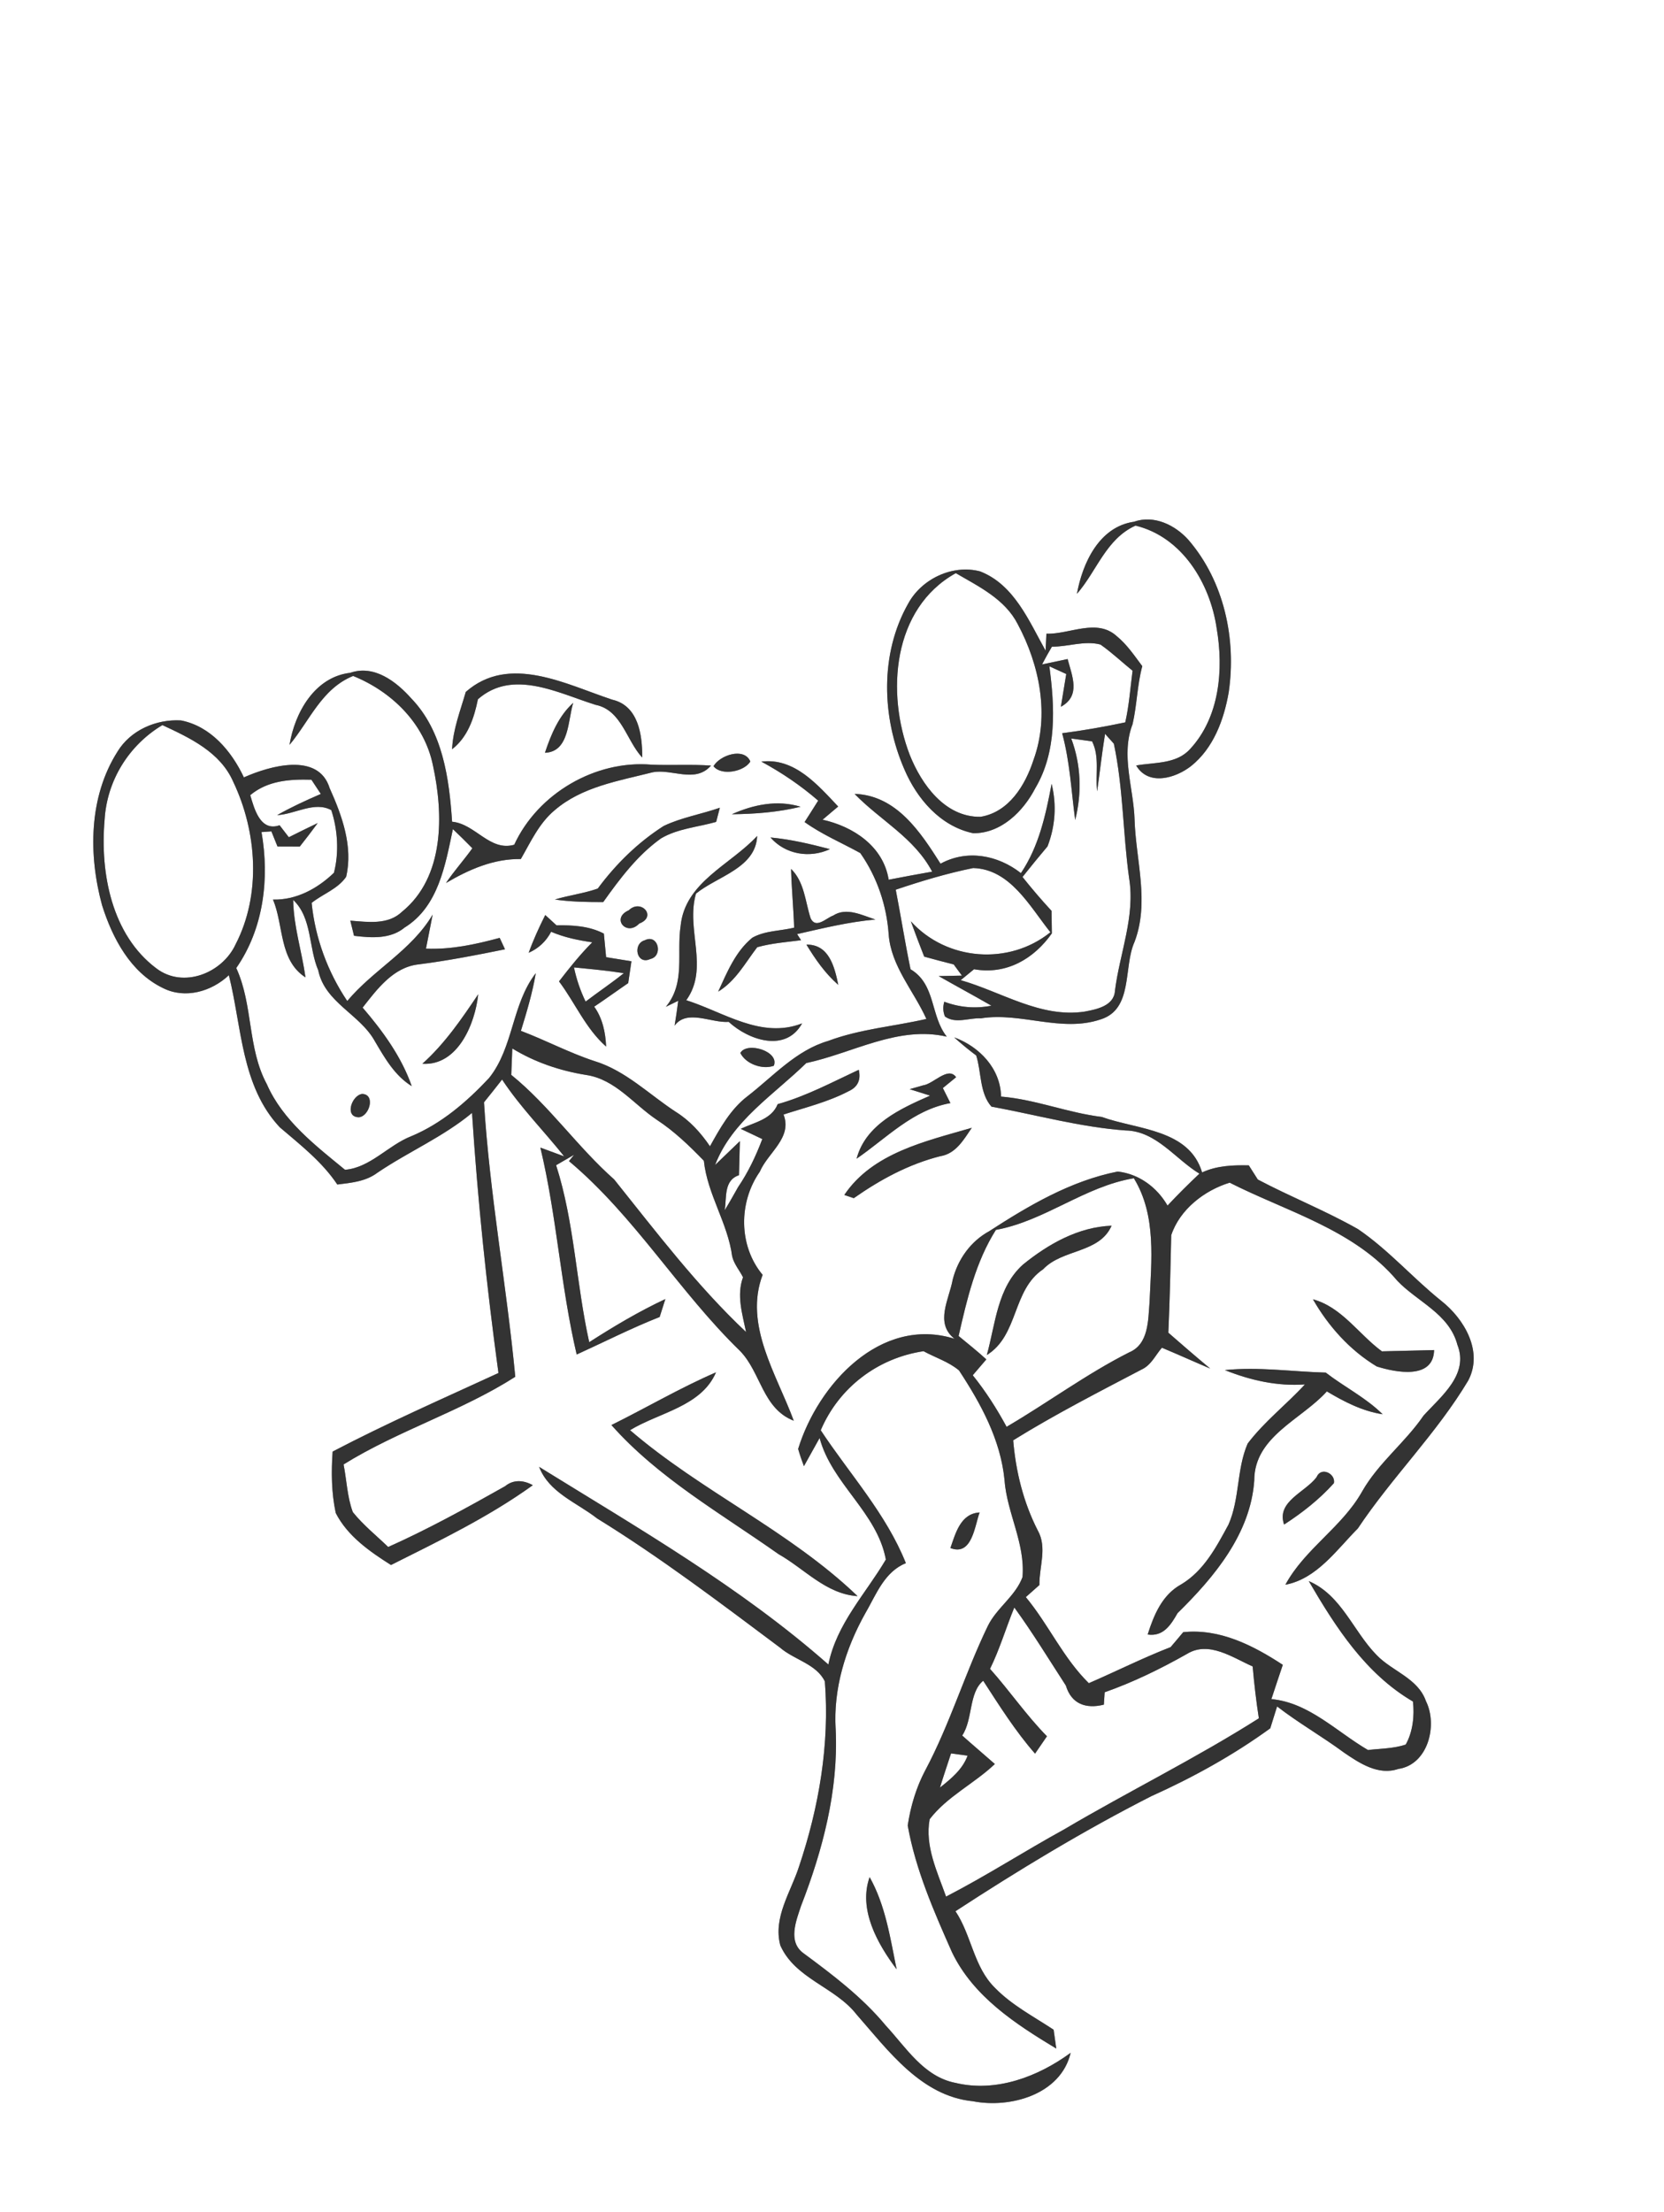 <svg width="276" height="275pt" viewBox="0 0 207 275" xmlns="http://www.w3.org/2000/svg">
  <rect x="0" y="0" width="207" height="275" fill="#808080" stroke="none"/>
  <g fill="#FFF">
    <path d="M0 0h207v275H0V0m141.07 64.86c-4.33.62-6.4 5.12-7.1 8.96 2.47-2.82 3.62-6.83 7.29-8.48 5.8 1.41 9.27 7.17 10.09 12.75.88 5.11.38 11.05-3.29 15.01-1.71 1.91-4.42 1.65-6.72 2.06 1.53 2.59 4.9 1.58 6.83.07 2.78-2.22 4.09-5.76 4.68-9.17.97-6.61-.57-13.78-4.99-18.92-1.66-1.87-4.3-3.16-6.79-2.28m-28.1 10.19c-3.53 6.23-3.28 14.11-.48 20.56 1.57 3.69 4.49 7.11 8.57 7.97 3.46.04 6.23-2.7 7.73-5.6 2.71-4.56 2.42-10.09 1.75-15.15l2.1.96c-.17 1.02-.5 3.06-.67 4.07 2.51-1.35 1.4-3.81.84-5.93-.8.17-2.39.5-3.18.67.39-.75.8-1.49 1.23-2.21 2 .02 4.07-.79 6.04-.26 1.41.99 2.65 2.17 3.99 3.25-.28 2.15-.43 4.31-.91 6.42-2.6.55-5.22 1.01-7.85 1.35.96 3.52 1.14 7.18 1.62 10.79.85-3.35.73-6.88-.49-10.13.65.08 1.94.26 2.59.35.97 1.91.39 4.15.63 6.21.34-2.38.6-4.77.99-7.14l1.09 1.22c1.17 5.49 1.13 11.17 1.9 16.72.78 4.74-1.17 9.32-1.76 13.98-.11 1.91-2.3 2.33-3.8 2.61-5.47.81-10.33-2.47-15.39-3.91.55-.45 1.1-.91 1.66-1.36 4.01.71 7.43-1.27 9.68-4.46l-.04-2.8a75.642 75.642 0 0 1-3.61-4.21c1.02-1.28 2.05-2.55 3.11-3.8.97-2.51 1.15-5.17.51-7.78-.73 3.86-1.58 7.78-3.82 11.1-2.88-2.25-6.7-2.97-10-1.17-2.49-3.93-5.48-8.5-10.69-8.68 3.16 3.27 7.43 5.45 9.65 9.67-1.81.31-3.61.66-5.41 1-.66-4.15-4.38-6.6-8.22-7.46.65-.55 1.29-1.1 1.94-1.64-2.56-2.69-5.43-6.09-9.56-5.58 2.52 1.36 4.9 2.97 7.07 4.85-.56.89-1.12 1.78-1.69 2.66 2.16 1.55 4.62 2.58 6.93 3.86 2.08 2.96 3.28 6.5 3.53 10.11.3 3.97 3.12 7.01 4.69 10.51-4.07.93-8.28 1.26-12.21 2.73-4.01 1.17-6.85 4.41-10.06 6.89-2.09 1.6-3.39 3.95-4.65 6.21-1.14-1.68-2.52-3.2-4.25-4.28-3.33-2.17-6.23-5.12-10.11-6.31-3.14-1.03-6.07-2.59-9.16-3.76.73-2.36 1.44-4.73 1.85-7.17-3 3.88-2.76 9.23-5.81 13.03-2.77 2.96-5.93 5.68-9.71 7.25-2.86 1.13-5.08 3.9-8.21 4.16-3.68-3.02-7.76-6.14-9.73-10.65-2.42-4.48-1.69-9.84-3.8-14.43 3.41-4.9 4.15-11.13 3.14-16.9.3-.02.92-.07 1.23-.09l.76 1.88c.92 0 1.84 0 2.77.01.76-.96 1.51-1.93 2.23-2.92-1.21.57-2.4 1.17-3.59 1.76-.29-.37-.86-1.12-1.15-1.49-2.46.87-3.19-2.24-3.65-3.74 2.16-1.81 4.91-2 7.61-1.92l1.17 1.77c-1.85.8-3.68 1.64-5.43 2.63 2.23-.11 4.65-1.76 6.73-.62.81 2.43.98 5.31.33 7.79-2.05 1.97-4.68 3.4-7.58 3.33 1.35 3.22.74 7.54 4.04 9.67-.45-3.23-1.48-6.35-1.53-9.63 2.37 2.23 1.9 5.91 3.12 8.75.82 4.02 5.2 5.46 7.05 8.83 1.23 2.08 2.46 4.26 4.58 5.57-1.28-3.66-3.61-6.85-6.11-9.76 1.8-2.29 3.8-5.01 6.93-5.37 3.63-.46 7.2-1.15 10.78-1.88-.16-.35-.49-1.06-.66-1.42-3 .81-6.04 1.47-9.17 1.34.21-1.06.63-3.17.83-4.23-2.64 4.47-7.36 6.84-10.62 10.74-2.44-3.62-4-7.87-4.43-12.2 1.39-1.11 3.26-1.73 4.29-3.24.88-3.76-.51-7.61-2.05-11.02-1.39-4.52-7.47-2.76-10.67-1.34-1.53-3.25-4.13-6.36-7.82-7.08-3.07-.18-6.28 1.2-7.91 3.89-3.57 5.62-3.62 12.83-1.91 19.09 1.29 4.09 3.54 8.34 7.56 10.28 2.75 1.4 6.05.45 8.21-1.59 1.62 6.41 1.52 13.78 6.34 18.91 2.56 2.19 5.26 4.28 7.15 7.11 1.71-.21 3.51-.37 4.94-1.43 3.87-2.63 8.21-4.47 11.82-7.47.7 10.81 1.82 21.6 3.29 32.33-6.9 3.18-13.89 6.24-20.63 9.77-.18 2.54-.15 5.14.39 7.64 1.46 2.86 4.21 4.78 6.87 6.46 6.04-3.03 12.14-5.96 17.64-9.92-1.13-.63-2.39-.74-3.44.12-4.76 2.68-9.55 5.33-14.55 7.56-1.48-1.43-3.11-2.73-4.4-4.34-.7-1.89-.76-3.95-1.15-5.92 6.81-4.23 14.64-6.6 21.36-10.9-1.08-11.4-3.19-22.69-3.89-34.12.76-.94 1.51-1.88 2.25-2.83 2.26 3.43 5.17 6.35 7.72 9.55-.74-.27-2.22-.82-2.96-1.09 2.04 8.47 2.52 17.23 4.52 25.72 3.44-1.56 6.81-3.28 10.32-4.66.18-.56.53-1.67.71-2.23-3.29 1.54-6.42 3.4-9.47 5.36-1.63-7.3-1.83-14.85-4.12-22 .74-.43 1.48-.86 2.23-1.29l-.63.78c8.19 6.87 13.66 16.2 21.28 23.6 2.6 2.66 2.8 7.17 6.68 8.67-2.1-5.72-6.23-11.9-3.87-18.13-3-3.6-3.01-9.02-.35-12.82 1.02-2.39 4.08-4.22 2.95-7.11 2.72-.88 5.54-1.56 8.08-2.89 1.15-.52 1.57-1.41 1.28-2.67-3.31 1.54-6.55 3.28-10.09 4.27-.75 1.91-2.94 2.27-4.59 3.07.67.31 2.01.95 2.68 1.27-.79 2.08-1.74 4.1-3 5.95-.55.97-1.09 1.94-1.68 2.9.27-1.57-.15-3.71 1.78-4.36.03-1.06.08-3.18.11-4.23-1.03.98-2.05 1.98-3.08 2.96 2.09-5.47 7.3-8.72 11.34-12.67 5.78-1.23 11.43-4.68 17.48-3.28-2.07-2.6-1.34-6.49-4.51-8.38-.68-3.28-1.2-6.6-1.84-9.89 3.15-1.06 6.37-2.03 9.63-2.69 4.62.13 7.05 4.79 9.61 7.98-5.16 4.16-12.92 3.55-17.36-1.36.53 1.47 1.09 2.94 1.66 4.39 1.22.34 2.44.66 3.67.97.25.35.77 1.04 1.02 1.39l-2.89.06c2.18 1.24 4.39 2.43 6.56 3.68-2.01.39-3.96.22-5.86-.49-.19.63-.16 1.24.08 1.83 1.32.95 3 .15 4.48.23 4.97-.79 9.97 1.78 14.87.14 4.1-1.27 2.82-6.49 4.23-9.63 1.89-4.95.17-10.14.01-15.21-.12-3.94-1.74-8-.25-11.86.55-2.38.57-4.85 1.21-7.22-.98-1.3-1.89-2.67-3.16-3.71-2.48-2.28-5.85-.24-8.77-.32-.02.52-.07 1.58-.1 2.1-2.07-3.68-3.9-8.2-8.15-9.85-3.42-.9-7.28.93-8.95 4.02m-69.4 8.59c-4.42.51-6.9 4.95-7.55 8.95 2.51-3 4-6.98 7.91-8.56 4.81 1.95 8.87 5.9 9.93 11.13 1.33 6.09 1.44 13.88-3.85 18.18-1.75 1.67-4.25 1.27-6.43 1.11.11.47.35 1.41.46 1.88 2.14.26 4.52.44 6.3-1.03 4.2-2.59 5.06-7.8 6-12.23.82.77 1.62 1.57 2.42 2.38-1.05 1.47-2.27 2.82-3.28 4.32 2.85-1.68 5.92-3.03 9.31-2.98 1.23-2.13 2.27-4.45 4.2-6.06 3.4-2.93 7.96-3.65 12.17-4.72 2.43-.49 5.31 1.42 7.29-.84-2.46-.17-4.93-.01-7.39-.11-6.99-.6-14.15 3.58-17.09 9.95-3.05.87-4.83-2.59-7.73-2.86-.36-5.38-1.16-11.26-5.07-15.32-1.87-2.1-4.63-4.23-7.6-3.19m14.37 2.38c-.67 2.34-1.59 4.65-1.7 7.12 1.95-1.51 2.74-3.88 3.21-6.21 4.34-3.82 9.99-.76 14.64.69 3.23.65 3.81 4.4 5.8 6.55.03-2.79-.47-6.44-3.72-7.19-5.74-1.89-12.82-5.73-18.23-.96m9.85 7.56c3.06-.12 2.84-4.07 3.52-6.21-1.82 1.65-2.76 3.94-3.52 6.21m20.97 1.67c.95 1.22 3.81.7 4.58-.59-.77-1.81-3.8-.78-4.58.59m-6.2 7.43c-3.2 2.04-5.95 4.74-8.2 7.78-1.73.61-3.58.83-5.33 1.36 1.99.29 4 .32 6.01.32 2.07-2.9 4.24-5.81 7.18-7.91 2.09-1.24 4.57-1.4 6.87-2.06.11-.44.34-1.32.46-1.76-2.31.81-4.78 1.21-6.99 2.27m8.49-1.46c2.87-.03 5.75-.25 8.54-.93-2.89-.88-5.86-.27-8.54.93m-6.38 13.88c-.52 3.43.63 7.1-1.84 10.06l1.54-.75a82.12 82.12 0 0 1-.45 3.09c1.54-2.09 4.57-.3 6.73-.47 2.49 2.29 7.1 3.85 9.13.19-5.08 1.97-9.72-1.39-14.41-2.88 2.9-4.03-.09-8.79 1.21-13.25 2.63-2.16 7.44-3.16 7.61-7.17-3.33 3.6-8.98 5.73-9.52 11.18m11.18-10.99c1.84 2.11 4.87 2.62 7.39 1.45-2.43-.64-4.89-1.22-7.39-1.45m2.56 3.91c.06 2.44.3 4.86.38 7.3-1.71.42-3.63.36-5.2 1.25-2.1 1.71-3.15 4.32-4.25 6.7 2.18-1.32 3.36-3.57 4.86-5.52 1.77-.5 3.63-.63 5.45-.87l-.49-.76c3.22-.73 6.43-1.52 9.74-1.81-1.66-.53-3.6-1.57-5.26-.49-.86.3-2.15 1.71-2.8.33-.68-2.09-.77-4.51-2.43-6.13m-20.19 5.14c-2.25.98-.27 3.31 1.3 1.65 2.27-.86.21-3.13-1.3-1.65m-12.45 5.28c1.24-.55 2.16-1.42 2.79-2.61 1.63.7 3.37 1.06 5.12 1.31-1.51 1.51-2.84 3.18-4.14 4.86 2 2.66 3.32 5.87 5.86 8.1-.08-1.76-.44-3.5-1.48-4.96 1.42-.95 2.81-1.96 4.23-2.93.13-.9.27-1.81.4-2.71l-3.15-.51-.28-2.93c-1.81-.95-3.89-1.06-5.89-1.03l-1.4-1.28c-.77 1.53-1.48 3.08-2.06 4.69m14.46-1.56c-1.58.43-1.04 3.13.66 2.34 1.64-.36 1-3.16-.66-2.34m20.09.55c1.11 1.82 2.34 3.59 3.96 5-.46-2.25-1.16-5.05-3.96-5m-47.78 14.81c4.41.28 6.56-4.96 6.95-8.64-2.07 3.08-4.17 6.15-6.95 8.64m66.16-3.28c.88.79 1.79 1.54 2.74 2.25.66 2.08.41 4.69 1.9 6.36 5.54 1.01 11.04 2.55 16.69 2.96 3.8.07 6.17 3.55 9.18 5.37-1.36 1.28-2.69 2.6-3.97 3.97-1.3-2.27-3.57-3.95-6.2-4.23-5.83 1.15-11.05 4.22-15.99 7.42-2.31 1.26-3.9 3.5-4.54 6.04-.44 2.42-2.26 5.4.24 7.33-9.19-2.88-16.99 5.66-19.46 13.69.21.73.45 1.44.72 2.14.49-.87 1.46-2.63 1.95-3.5 1.52 5.69 7.16 9.26 8.24 15.11-2.53 4.28-6.12 7.98-7.15 13.05-10.92-9.62-23.65-16.94-35.98-24.57 1.23 3.21 4.68 4.43 7.21 6.41 7.92 4.88 15.33 10.51 22.77 16.07 1.75 1.51 4.51 2.02 5.56 4.19.61 7.82-.73 15.64-3.22 23.04-1.02 3.16-3.24 6.31-2.32 9.77 1.85 4.17 6.82 5.17 9.49 8.6 3.95 4.49 8.03 10.14 14.47 10.78 4.65.91 10.94-.83 12.16-6.02-4.05 2.97-9.28 4.95-14.32 3.74-3.95-.76-6.15-4.4-8.69-7.14-2.91-3.51-6.56-6.27-10.2-8.96-2.01-1.43-.95-4.02-.33-5.9 2.71-6.97 4.66-14.4 4.31-21.93-.32-5.06 1.23-10.07 3.68-14.44 1.36-2.33 2.36-5.15 5.05-6.24-2.46-6.15-6.98-11.06-10.59-16.52 2.26-5.31 7.09-8.98 12.79-9.83 1.46.8 3.12 1.31 4.41 2.39 2.71 4.12 5.17 8.61 5.66 13.61.3 4.12 2.59 7.86 2.24 12.08-.88 2.38-3.22 3.83-4.32 6.09-2.84 5.87-4.7 12.16-7.77 17.92-1.13 2.13-1.83 4.48-2.19 6.87.98 5.5 3.25 10.66 5.5 15.74 2.64 5.51 7.91 8.94 12.98 11.99-.11-.78-.22-1.57-.33-2.34-2.48-1.64-5.18-3.04-7.27-5.18-2.67-2.59-2.93-6.55-4.94-9.55 7.9-5.15 15.98-10.04 24.38-14.31 5.18-2.33 10.18-5.09 14.78-8.43.21-.68.63-2.04.85-2.72 2.65 2.05 5.58 3.72 8.28 5.71 1.96 1.34 4.31 2.91 6.8 2.06 3.71-.54 4.92-5.45 3.44-8.42-.99-2.86-4.2-3.71-6.14-5.74-2.92-2.97-4.37-7.45-8.44-9.19 3.35 5.74 7.07 11.53 12.96 14.97.2 1.76-.01 3.77-.9 5.35-1.51.51-3.13.49-4.69.68-3.89-2.26-7.35-5.9-12.02-6.33.47-1.42.94-2.85 1.42-4.26-3.68-2.41-7.85-4.54-12.39-4.06-.39.47-1.17 1.4-1.57 1.86-3.45 1.34-6.77 3.01-10.17 4.48-3.2-3.14-5-7.28-7.84-10.7.42-.37 1.27-1.12 1.69-1.5-.03-2.26.99-4.67-.2-6.78-1.79-3.51-2.73-7.31-3.06-11.21 5.18-3.21 10.61-5.99 16.01-8.82 1.16-.54 1.69-1.77 2.49-2.69 2.01.84 4 1.74 6.01 2.59-1.76-1.46-3.49-2.96-5.21-4.46.18-4.04.27-8.09.36-12.12 1.07-3.2 4.11-5.56 7.27-6.53 7.14 3.62 15.5 5.84 20.84 12.18 2.52 2.65 6.47 4.11 7.49 7.98 1.46 3.7-2.04 6.4-4.22 8.81-2.3 3.36-5.62 5.87-7.65 9.45-2.5 4.42-7.1 7.09-9.53 11.56 3.9-.73 6.37-4.33 9.02-7 4.25-6.38 9.79-11.79 13.73-18.39 1.89-3.6-.49-7.64-3.36-9.9-3.55-2.85-6.57-6.34-10.35-8.91-4.03-2.29-8.38-4.01-12.47-6.17l-1.12-1.76c-1.98-.04-3.98.03-5.81.88-1.61-5.4-8.08-5.31-12.48-6.9-4.26-.52-8.26-2.18-12.53-2.53-.06-3.48-2.7-6.22-5.83-7.36m-26.6 1.94c.68 1.37 2.74 2.1 4.16 1.59.74-1.81-3.37-3.04-4.16-1.59m22.74 4.02l-1.68.48c.63.2 1.91.6 2.55.8-3.67 1.61-8.02 3.57-9.15 7.84 3.74-2.57 7-6.07 11.67-6.91-.24-.47-.71-1.41-.94-1.87.41-.34 1.23-1.01 1.65-1.35-.99-1.4-2.82.84-4.1 1.01m-70.2 3.97c1.31-.11 2.11-2.85.41-2.9-1.3.17-2.23 2.88-.41 2.9m60.39 9.66c.3.1.89.3 1.18.4 3.29-2.31 6.84-4.23 10.76-5.22 1.94-.31 2.91-2.05 3.92-3.53-5.7 1.67-12.32 3.09-15.86 8.35m58.3 12.97c1.93 3.36 4.6 6.34 7.94 8.35 2.38.75 7.05 1.66 7.13-2.04-2.17.06-4.33.1-6.49.16-2.89-2.12-4.98-5.49-8.58-6.47m-10.96 8.8c3.18 1.27 6.52 2.03 9.96 1.78-2.31 2.51-5.05 4.62-7.12 7.35-1.39 3.2-.97 6.86-2.39 10.08-1.52 2.8-3.06 5.75-5.9 7.44-2.35 1.3-3.38 3.79-4.15 6.22 1.96.29 2.89-1.21 3.72-2.66 4.55-4.46 9.09-9.88 9.54-16.51.01-5.46 5.87-7.54 9.03-11.05 2.15 1.28 4.42 2.46 6.94 2.84-2.09-2.06-4.77-3.4-7.08-5.18-4.18-.11-8.37-.74-12.55-.31m-76.31 6.83c5.84 6.59 13.66 11.01 20.79 16.05 3.23 1.82 5.92 4.97 9.83 5.22-8.46-8.12-19.45-13.02-28.3-20.63 3.61-2.21 8.86-2.93 10.69-7.19-4.46 1.93-8.66 4.4-13.01 6.55m87.73 6.46c-1.39 1.9-5.05 3.03-4.05 5.91 2.26-1.46 4.4-3.14 6.2-5.15.22-1.18-1.59-2.08-2.15-.76m-45.56 8.83c2.67 1.04 3.01-2.68 3.63-4.42-2.36.13-2.99 2.58-3.63 4.42m-6.69 52.37c-.8-3.9-1.38-7.94-3.36-11.46-1.43 4.03.98 8.29 3.36 11.46z"/>
    <path d="M113.17 93.84c-2.95-7.67-2.17-18.2 5.73-22.59 2.88 1.68 6.12 3.23 7.71 6.35 2.72 5.08 3.98 11.31 1.96 16.86-1.02 3.14-3.05 6.5-6.59 7.08-4.41.07-7.34-4.01-8.81-7.7zM13.01 101.94c.28-4.89 3-9.29 7.19-11.8 3.44 1.6 7.21 3.36 8.82 7.06 2.95 6.19 3.5 13.99.29 20.19-1.65 3.58-6.5 5.54-9.85 3-5.58-4.17-7.02-11.88-6.45-18.45zM71.4 120.26c2.07.21 4.14.39 6.2.72-1.54 1.24-3.18 2.33-4.75 3.53-.66-1.36-1.14-2.78-1.45-4.25zM63.73 130.34c2.8 1.71 5.93 2.77 9.17 3.29 3.64.53 5.92 3.65 8.81 5.58 2.17 1.42 4.05 3.23 5.85 5.09.44 4.18 2.97 7.73 3.52 11.87.22.96.91 1.74 1.35 2.61-.82 2.26-.08 4.57.38 6.81-6.1-5.74-11.19-12.46-16.41-18.97-4.57-4.04-8.05-9.15-12.8-13 .03-.82.1-2.46.13-3.28zM123.89 152.89c6.1-1.11 11.02-5.4 17.16-6.42 2.85 4.64 2.17 10.28 1.95 15.46-.18 2.21-.1 5.18-2.54 6.19-5.32 2.69-10.11 6.25-15.24 9.25-1.22-2.25-2.6-4.41-4.21-6.41l1.69-1.97c-1.11-1.02-2.29-1.95-3.45-2.91 1.04-4.55 2.11-9.19 4.64-13.19m3.37 4.31c-3.2 2.86-3.42 7.37-4.5 11.25 3.98-2.47 3.14-8.08 7.01-10.67 2.41-2.54 7-1.96 8.51-5.41-4.14.16-7.88 2.28-11.02 4.83zM126.18 199.83c2.28 3.13 4.3 6.45 6.41 9.7.69 2.29 2.48 2.94 4.73 2.38.03-.39.08-1.15.1-1.54 3.56-1.25 6.95-2.91 10.23-4.76 2.72-1.68 5.68.45 8.18 1.55.19 2.16.44 4.31.77 6.45-7.85 4.98-16.21 9.08-24.21 13.8-4.94 2.71-9.69 5.78-14.7 8.36-1.09-3.07-2.66-6.29-2.04-9.62 2.17-2.83 5.54-4.42 8.11-6.86-1.35-1.19-2.72-2.34-4.06-3.54 1.34-2.01.8-5.34 2.61-6.81 2.02 3.11 4 6.26 6.45 9.06.5-.72.99-1.44 1.48-2.16-2.57-2.61-4.64-5.65-7.08-8.38 1.21-2.46 1.98-5.1 3.02-7.63z"/>
    <path d="M118.31 217.97l2.06.28c-.63 1.71-2.05 2.87-3.44 3.97.44-1.43.92-2.84 1.38-4.25z"/>
  </g>
  <g fill="#333">
    <path d="M141.07 64.86c2.49-.88 5.13.41 6.79 2.28 4.42 5.14 5.96 12.31 4.99 18.92-.59 3.41-1.9 6.95-4.68 9.17-1.93 1.51-5.3 2.52-6.83-.07 2.3-.41 5.01-.15 6.72-2.06 3.67-3.96 4.17-9.9 3.29-15.01-.82-5.58-4.29-11.34-10.09-12.75-3.67 1.65-4.82 5.66-7.29 8.48.7-3.84 2.77-8.34 7.1-8.96z"/>
    <path d="M112.97 75.05c1.67-3.09 5.53-4.92 8.95-4.02 4.25 1.65 6.08 6.17 8.15 9.85.03-.52.08-1.58.1-2.1 2.92.08 6.29-1.96 8.77.32 1.27 1.04 2.18 2.41 3.16 3.71-.64 2.37-.66 4.84-1.21 7.22-1.49 3.86.13 7.92.25 11.86.16 5.07 1.88 10.26-.01 15.21-1.41 3.14-.13 8.36-4.23 9.63-4.9 1.64-9.9-.93-14.87-.14-1.48-.08-3.16.72-4.48-.23-.24-.59-.27-1.2-.08-1.83 1.9.71 3.85.88 5.86.49-2.17-1.25-4.38-2.44-6.56-3.68l2.89-.06c-.25-.35-.77-1.04-1.02-1.39-1.23-.31-2.45-.63-3.67-.97-.57-1.45-1.13-2.92-1.66-4.39 4.44 4.91 12.2 5.52 17.36 1.36-2.56-3.19-4.99-7.85-9.61-7.98-3.26.66-6.48 1.63-9.63 2.69.64 3.29 1.16 6.61 1.84 9.89 3.17 1.89 2.44 5.78 4.51 8.38-6.05-1.4-11.7 2.05-17.48 3.28-4.04 3.95-9.25 7.2-11.34 12.67 1.03-.98 2.05-1.98 3.08-2.96-.03 1.05-.08 3.17-.11 4.23-1.93.65-1.51 2.79-1.78 4.36.59-.96 1.13-1.93 1.68-2.9 1.26-1.85 2.21-3.87 3-5.95-.67-.32-2.01-.96-2.68-1.27 1.65-.8 3.84-1.16 4.59-3.07 3.54-.99 6.78-2.73 10.09-4.27.29 1.26-.13 2.15-1.28 2.67-2.54 1.33-5.36 2.01-8.08 2.89 1.13 2.89-1.93 4.72-2.95 7.11-2.66 3.8-2.65 9.22.35 12.82-2.36 6.23 1.77 12.41 3.87 18.13-3.88-1.5-4.08-6.01-6.68-8.67-7.62-7.4-13.09-16.73-21.28-23.6l.63-.78c-.75.43-1.49.86-2.23 1.29 2.29 7.15 2.49 14.7 4.12 22 3.05-1.96 6.18-3.82 9.47-5.36-.18.56-.53 1.67-.71 2.23-3.51 1.38-6.88 3.1-10.32 4.66-2-8.49-2.48-17.25-4.52-25.72.74.27 2.22.82 2.96 1.09-2.55-3.2-5.46-6.12-7.72-9.55-.74.95-1.49 1.89-2.25 2.83.7 11.43 2.81 22.72 3.89 34.12-6.72 4.3-14.55 6.67-21.36 10.9.39 1.97.45 4.03 1.15 5.92 1.29 1.61 2.92 2.91 4.4 4.34 5-2.23 9.79-4.88 14.55-7.56 1.05-.86 2.31-.75 3.44-.12-5.5 3.96-11.6 6.89-17.64 9.92-2.66-1.68-5.41-3.6-6.87-6.46-.54-2.5-.57-5.1-.39-7.64 6.74-3.53 13.73-6.59 20.63-9.77-1.47-10.73-2.59-21.52-3.29-32.33-3.61 3-7.95 4.84-11.82 7.47-1.43 1.06-3.23 1.22-4.94 1.43-1.89-2.83-4.59-4.92-7.15-7.11-4.82-5.13-4.72-12.5-6.34-18.91-2.16 2.04-5.46 2.99-8.21 1.59-4.02-1.94-6.27-6.19-7.56-10.28-1.71-6.26-1.66-13.47 1.91-19.09 1.63-2.69 4.84-4.07 7.91-3.89 3.69.72 6.29 3.83 7.82 7.08 3.2-1.42 9.28-3.18 10.67 1.34 1.54 3.41 2.93 7.26 2.05 11.02-1.03 1.51-2.9 2.13-4.29 3.24.43 4.33 1.99 8.58 4.43 12.2 3.26-3.9 7.98-6.27 10.62-10.74-.2 1.06-.62 3.17-.83 4.23 3.13.13 6.17-.53 9.17-1.34.17.36.5 1.07.66 1.42-3.58.73-7.15 1.42-10.78 1.88-3.13.36-5.13 3.08-6.93 5.37 2.5 2.91 4.83 6.1 6.11 9.76-2.12-1.31-3.35-3.49-4.58-5.57-1.85-3.37-6.23-4.81-7.05-8.83-1.22-2.84-.75-6.52-3.12-8.75.05 3.28 1.08 6.4 1.53 9.63-3.3-2.13-2.69-6.45-4.04-9.67 2.9.07 5.53-1.36 7.58-3.33.65-2.48.48-5.36-.33-7.79-2.08-1.14-4.5.51-6.73.62 1.75-.99 3.58-1.83 5.43-2.63l-1.17-1.77c-2.7-.08-5.45.11-7.61 1.92.46 1.5 1.19 4.61 3.65 3.74.29.37.86 1.12 1.15 1.49 1.19-.59 2.38-1.19 3.59-1.76-.72.99-1.47 1.96-2.23 2.92-.93-.01-1.85-.01-2.77-.01l-.76-1.88c-.31.02-.93.07-1.23.09 1.01 5.77.27 12-3.14 16.9 2.11 4.59 1.38 9.95 3.8 14.43 1.97 4.51 6.05 7.63 9.73 10.65 3.13-.26 5.35-3.03 8.21-4.16 3.78-1.57 6.94-4.29 9.71-7.25 3.05-3.8 2.81-9.15 5.81-13.03-.41 2.44-1.12 4.81-1.85 7.17 3.09 1.17 6.02 2.73 9.16 3.76 3.88 1.19 6.78 4.14 10.11 6.31 1.73 1.08 3.11 2.6 4.25 4.28 1.26-2.26 2.56-4.61 4.65-6.21 3.21-2.48 6.05-5.72 10.06-6.89 3.93-1.47 8.14-1.8 12.21-2.73-1.57-3.5-4.39-6.54-4.69-10.51-.25-3.61-1.45-7.15-3.53-10.11-2.31-1.28-4.77-2.31-6.93-3.86.57-.88 1.13-1.77 1.69-2.66-2.17-1.88-4.55-3.49-7.07-4.85 4.13-.51 7 2.89 9.56 5.58-.65.54-1.29 1.09-1.94 1.64 3.84.86 7.56 3.31 8.22 7.46 1.8-.34 3.6-.69 5.41-1-2.22-4.22-6.49-6.4-9.65-9.67 5.21.18 8.2 4.75 10.69 8.68 3.3-1.8 7.12-1.08 10 1.17 2.24-3.32 3.09-7.24 3.82-11.1.64 2.61.46 5.27-.51 7.78-1.06 1.25-2.09 2.52-3.11 3.8 1.15 1.44 2.35 2.85 3.61 4.21l.04 2.8c-2.25 3.19-5.67 5.17-9.68 4.46-.56.45-1.11.91-1.66 1.36 5.06 1.44 9.92 4.72 15.39 3.91 1.5-.28 3.69-.7 3.8-2.61.59-4.66 2.54-9.24 1.76-13.98-.77-5.55-.73-11.23-1.9-16.72l-1.09-1.22c-.39 2.37-.65 4.76-.99 7.14-.24-2.06.34-4.3-.63-6.21-.65-.09-1.94-.27-2.59-.35 1.22 3.25 1.34 6.78.49 10.13-.48-3.61-.66-7.27-1.62-10.79 2.63-.34 5.25-.8 7.85-1.35.48-2.11.63-4.27.91-6.42-1.34-1.08-2.58-2.26-3.99-3.25-1.97-.53-4.04.28-6.04.26-.43.72-.84 1.46-1.23 2.21.79-.17 2.38-.5 3.18-.67.56 2.12 1.67 4.58-.84 5.93.17-1.01.5-3.05.67-4.07l-2.1-.96c.67 5.06.96 10.59-1.75 15.15-1.5 2.9-4.27 5.64-7.73 5.6-4.08-.86-7-4.28-8.57-7.97-2.8-6.45-3.05-14.33.48-20.56m.2 18.79c1.47 3.69 4.4 7.77 8.81 7.7 3.54-.58 5.57-3.94 6.59-7.08 2.02-5.55.76-11.78-1.96-16.86-1.59-3.12-4.83-4.67-7.71-6.35-7.9 4.39-8.68 14.92-5.73 22.59m-100.16 8.1c-.57 6.57.87 14.28 6.45 18.45 3.35 2.54 8.2.58 9.85-3 3.21-6.2 2.66-14-.29-20.19-1.61-3.7-5.38-5.46-8.82-7.06-4.19 2.51-6.91 6.91-7.19 11.8m50.72 28.4c-.03.82-.1 2.46-.13 3.28 4.75 3.85 8.23 8.96 12.8 13 5.22 6.51 10.31 13.23 16.41 18.97-.46-2.24-1.2-4.55-.38-6.81-.44-.87-1.13-1.65-1.35-2.61-.55-4.14-3.08-7.69-3.52-11.87-1.8-1.86-3.68-3.67-5.85-5.09-2.89-1.93-5.17-5.05-8.81-5.58-3.24-.52-6.37-1.58-9.17-3.29z"/>
    <path d="M43.57 83.64c2.97-1.04 5.73 1.09 7.6 3.19 3.91 4.06 4.71 9.94 5.07 15.32 2.9.27 4.68 3.73 7.73 2.86 2.94-6.37 10.1-10.55 17.09-9.95 2.46.1 4.93-.06 7.39.11-1.98 2.26-4.86.35-7.29.84-4.21 1.07-8.77 1.79-12.17 4.72-1.93 1.61-2.97 3.93-4.2 6.06-3.39-.05-6.46 1.3-9.31 2.98 1.01-1.5 2.23-2.85 3.28-4.32-.8-.81-1.6-1.61-2.42-2.38-.94 4.43-1.8 9.64-6 12.23-1.78 1.47-4.16 1.29-6.3 1.03-.11-.47-.35-1.41-.46-1.88 2.18.16 4.68.56 6.43-1.11 5.29-4.3 5.18-12.09 3.85-18.18-1.06-5.23-5.12-9.18-9.93-11.13-3.91 1.58-5.4 5.56-7.91 8.56.65-4 3.13-8.44 7.55-8.95z"/>
    <path d="M57.94 86.02c5.41-4.77 12.49-.93 18.23.96 3.25.75 3.75 4.4 3.72 7.19-1.99-2.15-2.57-5.9-5.8-6.55-4.65-1.45-10.3-4.51-14.64-.69-.47 2.33-1.26 4.7-3.21 6.21.11-2.47 1.03-4.78 1.7-7.12z"/>
    <path d="M67.79 93.58c.76-2.27 1.7-4.56 3.52-6.21-.68 2.14-.46 6.09-3.52 6.21zM88.76 95.25c.78-1.37 3.81-2.4 4.58-.59-.77 1.29-3.63 1.81-4.58.59zM82.56 102.68c2.21-1.06 4.68-1.46 6.99-2.27-.12.44-.35 1.32-.46 1.76-2.3.66-4.78.82-6.87 2.06-2.94 2.1-5.11 5.01-7.18 7.91-2.01 0-4.02-.03-6.01-.32 1.75-.53 3.6-.75 5.33-1.36 2.25-3.04 5-5.74 8.2-7.78zM91.05 101.22c2.68-1.2 5.65-1.81 8.54-.93-2.79.68-5.67.9-8.54.93zM84.67 115.1c.54-5.45 6.19-7.58 9.52-11.18-.17 4.01-4.98 5.01-7.61 7.17-1.3 4.46 1.69 9.22-1.21 13.25 4.69 1.49 9.33 4.85 14.41 2.88-2.03 3.66-6.64 2.1-9.13-.19-2.16.17-5.19-1.62-6.73.47.17-1.03.32-2.06.45-3.09l-1.54.75c2.47-2.96 1.32-6.63 1.84-10.06zM95.85 104.11c2.5.23 4.96.81 7.39 1.45-2.52 1.17-5.55.66-7.39-1.45z"/>
    <path d="M98.41 108.02c1.66 1.62 1.75 4.04 2.43 6.13.65 1.38 1.94-.03 2.8-.33 1.66-1.08 3.6-.04 5.26.49-3.31.29-6.52 1.08-9.74 1.81l.49.76c-1.82.24-3.68.37-5.45.87-1.5 1.95-2.68 4.2-4.86 5.52 1.1-2.38 2.15-4.99 4.25-6.7 1.57-.89 3.49-.83 5.2-1.25-.08-2.44-.32-4.86-.38-7.3zM78.22 113.16c1.51-1.48 3.57.79 1.3 1.65-1.57 1.66-3.55-.67-1.3-1.65zM65.77 118.44c.58-1.61 1.29-3.16 2.06-4.69l1.4 1.28c2-.03 4.08.08 5.89 1.03l.28 2.93 3.15.51c-.13.9-.27 1.81-.4 2.71-1.42.97-2.81 1.98-4.23 2.93 1.04 1.46 1.4 3.2 1.48 4.96-2.54-2.23-3.86-5.44-5.86-8.1 1.3-1.68 2.63-3.35 4.14-4.86-1.75-.25-3.49-.61-5.12-1.31-.63 1.19-1.55 2.06-2.79 2.61m5.63 1.82c.31 1.47.79 2.89 1.45 4.25 1.57-1.2 3.21-2.29 4.75-3.53-2.06-.33-4.13-.51-6.2-.72zM80.23 116.88c1.66-.82 2.3 1.98.66 2.34-1.7.79-2.24-1.91-.66-2.34z"/>
    <path d="M100.32 117.43c2.8-.05 3.5 2.75 3.96 5-1.62-1.41-2.85-3.18-3.96-5zM52.54 132.24c2.78-2.49 4.88-5.56 6.95-8.64-.39 3.68-2.54 8.92-6.95 8.64zM118.7 128.96c3.13 1.14 5.77 3.88 5.83 7.36 4.27.35 8.27 2.01 12.53 2.53 4.4 1.59 10.87 1.5 12.48 6.9 1.83-.85 3.83-.92 5.81-.88l1.12 1.76c4.09 2.16 8.44 3.88 12.47 6.17 3.78 2.57 6.8 6.06 10.35 8.91 2.87 2.26 5.25 6.3 3.36 9.9-3.94 6.6-9.48 12.01-13.73 18.39-2.65 2.67-5.12 6.27-9.02 7 2.43-4.47 7.03-7.14 9.53-11.56 2.03-3.58 5.35-6.09 7.65-9.45 2.18-2.41 5.68-5.11 4.22-8.81-1.02-3.87-4.97-5.33-7.49-7.98-5.34-6.34-13.7-8.56-20.84-12.18-3.16.97-6.2 3.33-7.27 6.53-.09 4.03-.18 8.08-.36 12.12 1.72 1.5 3.45 3 5.21 4.46-2.01-.85-4-1.75-6.01-2.59-.8.92-1.33 2.15-2.49 2.69-5.4 2.83-10.83 5.61-16.01 8.82.33 3.9 1.27 7.7 3.06 11.21 1.19 2.11.17 4.52.2 6.78-.42.38-1.27 1.13-1.69 1.5 2.84 3.42 4.64 7.56 7.84 10.7 3.4-1.47 6.72-3.14 10.17-4.48.4-.46 1.18-1.39 1.57-1.86 4.54-.48 8.71 1.65 12.39 4.06-.48 1.41-.95 2.84-1.42 4.26 4.67.43 8.13 4.07 12.02 6.33 1.56-.19 3.18-.17 4.69-.68.89-1.58 1.1-3.59.9-5.35-5.89-3.44-9.61-9.23-12.96-14.97 4.07 1.74 5.52 6.22 8.44 9.19 1.94 2.03 5.15 2.88 6.14 5.74 1.48 2.97.27 7.88-3.44 8.42-2.49.85-4.84-.72-6.8-2.06-2.7-1.99-5.63-3.66-8.28-5.71-.22.68-.64 2.04-.85 2.72-4.6 3.34-9.6 6.1-14.78 8.43-8.4 4.27-16.48 9.16-24.38 14.31 2.01 3 2.27 6.96 4.94 9.55 2.09 2.14 4.79 3.54 7.27 5.18.11.77.22 1.56.33 2.34-5.07-3.05-10.34-6.48-12.98-11.99-2.25-5.08-4.52-10.24-5.5-15.74.36-2.39 1.06-4.74 2.19-6.87 3.07-5.76 4.93-12.05 7.77-17.92 1.1-2.26 3.44-3.71 4.32-6.09.35-4.22-1.94-7.96-2.24-12.08-.49-5-2.95-9.49-5.66-13.61-1.29-1.08-2.95-1.59-4.41-2.39-5.7.85-10.53 4.52-12.79 9.83 3.61 5.46 8.13 10.37 10.59 16.52-2.69 1.09-3.69 3.91-5.05 6.24-2.45 4.37-4 9.38-3.68 14.44.35 7.53-1.6 14.96-4.31 21.93-.62 1.88-1.68 4.47.33 5.9 3.64 2.69 7.29 5.45 10.2 8.96 2.54 2.74 4.74 6.38 8.69 7.14 5.04 1.21 10.27-.77 14.32-3.74-1.22 5.19-7.51 6.93-12.16 6.02-6.44-.64-10.52-6.29-14.47-10.78-2.67-3.43-7.64-4.43-9.49-8.6-.92-3.46 1.3-6.61 2.32-9.77 2.49-7.4 3.83-15.22 3.22-23.04-1.05-2.17-3.81-2.68-5.56-4.19-7.44-5.56-14.85-11.19-22.77-16.07-2.53-1.98-5.98-3.2-7.21-6.41 12.33 7.63 25.06 14.95 35.98 24.57 1.03-5.07 4.62-8.77 7.15-13.05-1.08-5.85-6.72-9.42-8.24-15.11-.49.87-1.46 2.63-1.95 3.5-.27-.7-.51-1.41-.72-2.14 2.47-8.03 10.27-16.57 19.46-13.69-2.5-1.93-.68-4.91-.24-7.33.64-2.54 2.23-4.78 4.54-6.04 4.94-3.2 10.16-6.27 15.99-7.42 2.63.28 4.9 1.96 6.2 4.23 1.28-1.37 2.61-2.69 3.97-3.97-3.01-1.82-5.38-5.3-9.18-5.37-5.65-.41-11.15-1.95-16.69-2.96-1.49-1.67-1.24-4.28-1.9-6.36-.95-.71-1.86-1.46-2.74-2.25m5.19 23.93c-2.53 4-3.6 8.64-4.64 13.19 1.16.96 2.34 1.89 3.45 2.91l-1.69 1.97c1.61 2 2.99 4.16 4.21 6.41 5.13-3 9.92-6.56 15.24-9.25 2.44-1.01 2.36-3.98 2.54-6.19.22-5.18.9-10.82-1.95-15.46-6.14 1.02-11.06 5.31-17.16 6.42m2.29 46.94c-1.04 2.53-1.81 5.17-3.02 7.63 2.44 2.73 4.51 5.77 7.08 8.38-.49.72-.98 1.44-1.48 2.16-2.45-2.8-4.43-5.95-6.45-9.06-1.81 1.47-1.27 4.8-2.61 6.81 1.34 1.2 2.71 2.35 4.06 3.54-2.57 2.44-5.94 4.03-8.11 6.86-.62 3.33.95 6.55 2.04 9.62 5.01-2.58 9.76-5.65 14.7-8.36 8-4.72 16.36-8.82 24.21-13.8-.33-2.14-.58-4.29-.77-6.45-2.5-1.1-5.46-3.23-8.18-1.55-3.28 1.85-6.67 3.51-10.23 4.76-.02.39-.07 1.15-.1 1.54-2.25.56-4.04-.09-4.73-2.38-2.11-3.25-4.13-6.57-6.41-9.7m-7.87 18.14c-.46 1.41-.94 2.82-1.38 4.25 1.39-1.1 2.81-2.26 3.44-3.97l-2.06-.28zM92.1 130.9c.79-1.45 4.9-.22 4.16 1.59-1.42.51-3.48-.22-4.16-1.59z"/>
    <path d="M114.84 134.92c1.28-.17 3.11-2.41 4.1-1.01-.42.34-1.24 1.01-1.65 1.35.23.46.7 1.4.94 1.87-4.67.84-7.93 4.34-11.67 6.91 1.13-4.27 5.48-6.23 9.15-7.84-.64-.2-1.92-.6-2.55-.8l1.68-.48zM44.64 138.89c-1.82-.02-.89-2.73.41-2.9 1.7.05.9 2.79-.41 2.9zM105.03 148.55c3.54-5.26 10.16-6.68 15.86-8.35-1.01 1.48-1.98 3.22-3.92 3.53-3.92.99-7.47 2.91-10.76 5.22-.29-.1-.88-.3-1.18-.4zM127.26 157.2c3.14-2.55 6.88-4.67 11.02-4.83-1.51 3.45-6.1 2.87-8.51 5.41-3.87 2.59-3.03 8.2-7.01 10.67 1.08-3.88 1.3-8.39 4.5-11.25zM163.33 161.52c3.6.98 5.69 4.35 8.58 6.47 2.16-.06 4.32-.1 6.49-.16-.08 3.7-4.75 2.79-7.13 2.04-3.34-2.01-6.01-4.99-7.94-8.35zM152.37 170.32c4.18-.43 8.37.2 12.55.31 2.31 1.78 4.99 3.12 7.08 5.18-2.52-.38-4.79-1.56-6.94-2.84-3.16 3.51-9.02 5.59-9.03 11.05-.45 6.63-4.99 12.05-9.54 16.51-.83 1.45-1.76 2.95-3.72 2.66.77-2.43 1.8-4.92 4.15-6.22 2.84-1.69 4.38-4.64 5.9-7.44 1.42-3.22 1-6.88 2.39-10.08 2.07-2.73 4.81-4.84 7.12-7.35-3.44.25-6.78-.51-9.96-1.78zM76.06 177.15c4.35-2.15 8.55-4.62 13.01-6.55-1.83 4.26-7.08 4.98-10.69 7.19 8.85 7.61 19.84 12.51 28.3 20.63-3.91-.25-6.6-3.4-9.83-5.22-7.13-5.04-14.95-9.46-20.79-16.05z"/>
    <path d="M163.79 183.61c.56-1.32 2.37-.42 2.15.76-1.8 2.01-3.94 3.69-6.2 5.15-1-2.88 2.66-4.01 4.05-5.91zM118.23 192.44c.64-1.84 1.27-4.29 3.63-4.42-.62 1.74-.96 5.46-3.63 4.42zM111.54 244.81c-2.38-3.17-4.79-7.43-3.36-11.46 1.98 3.52 2.56 7.56 3.36 11.46z"/>
  </g>
</svg>
